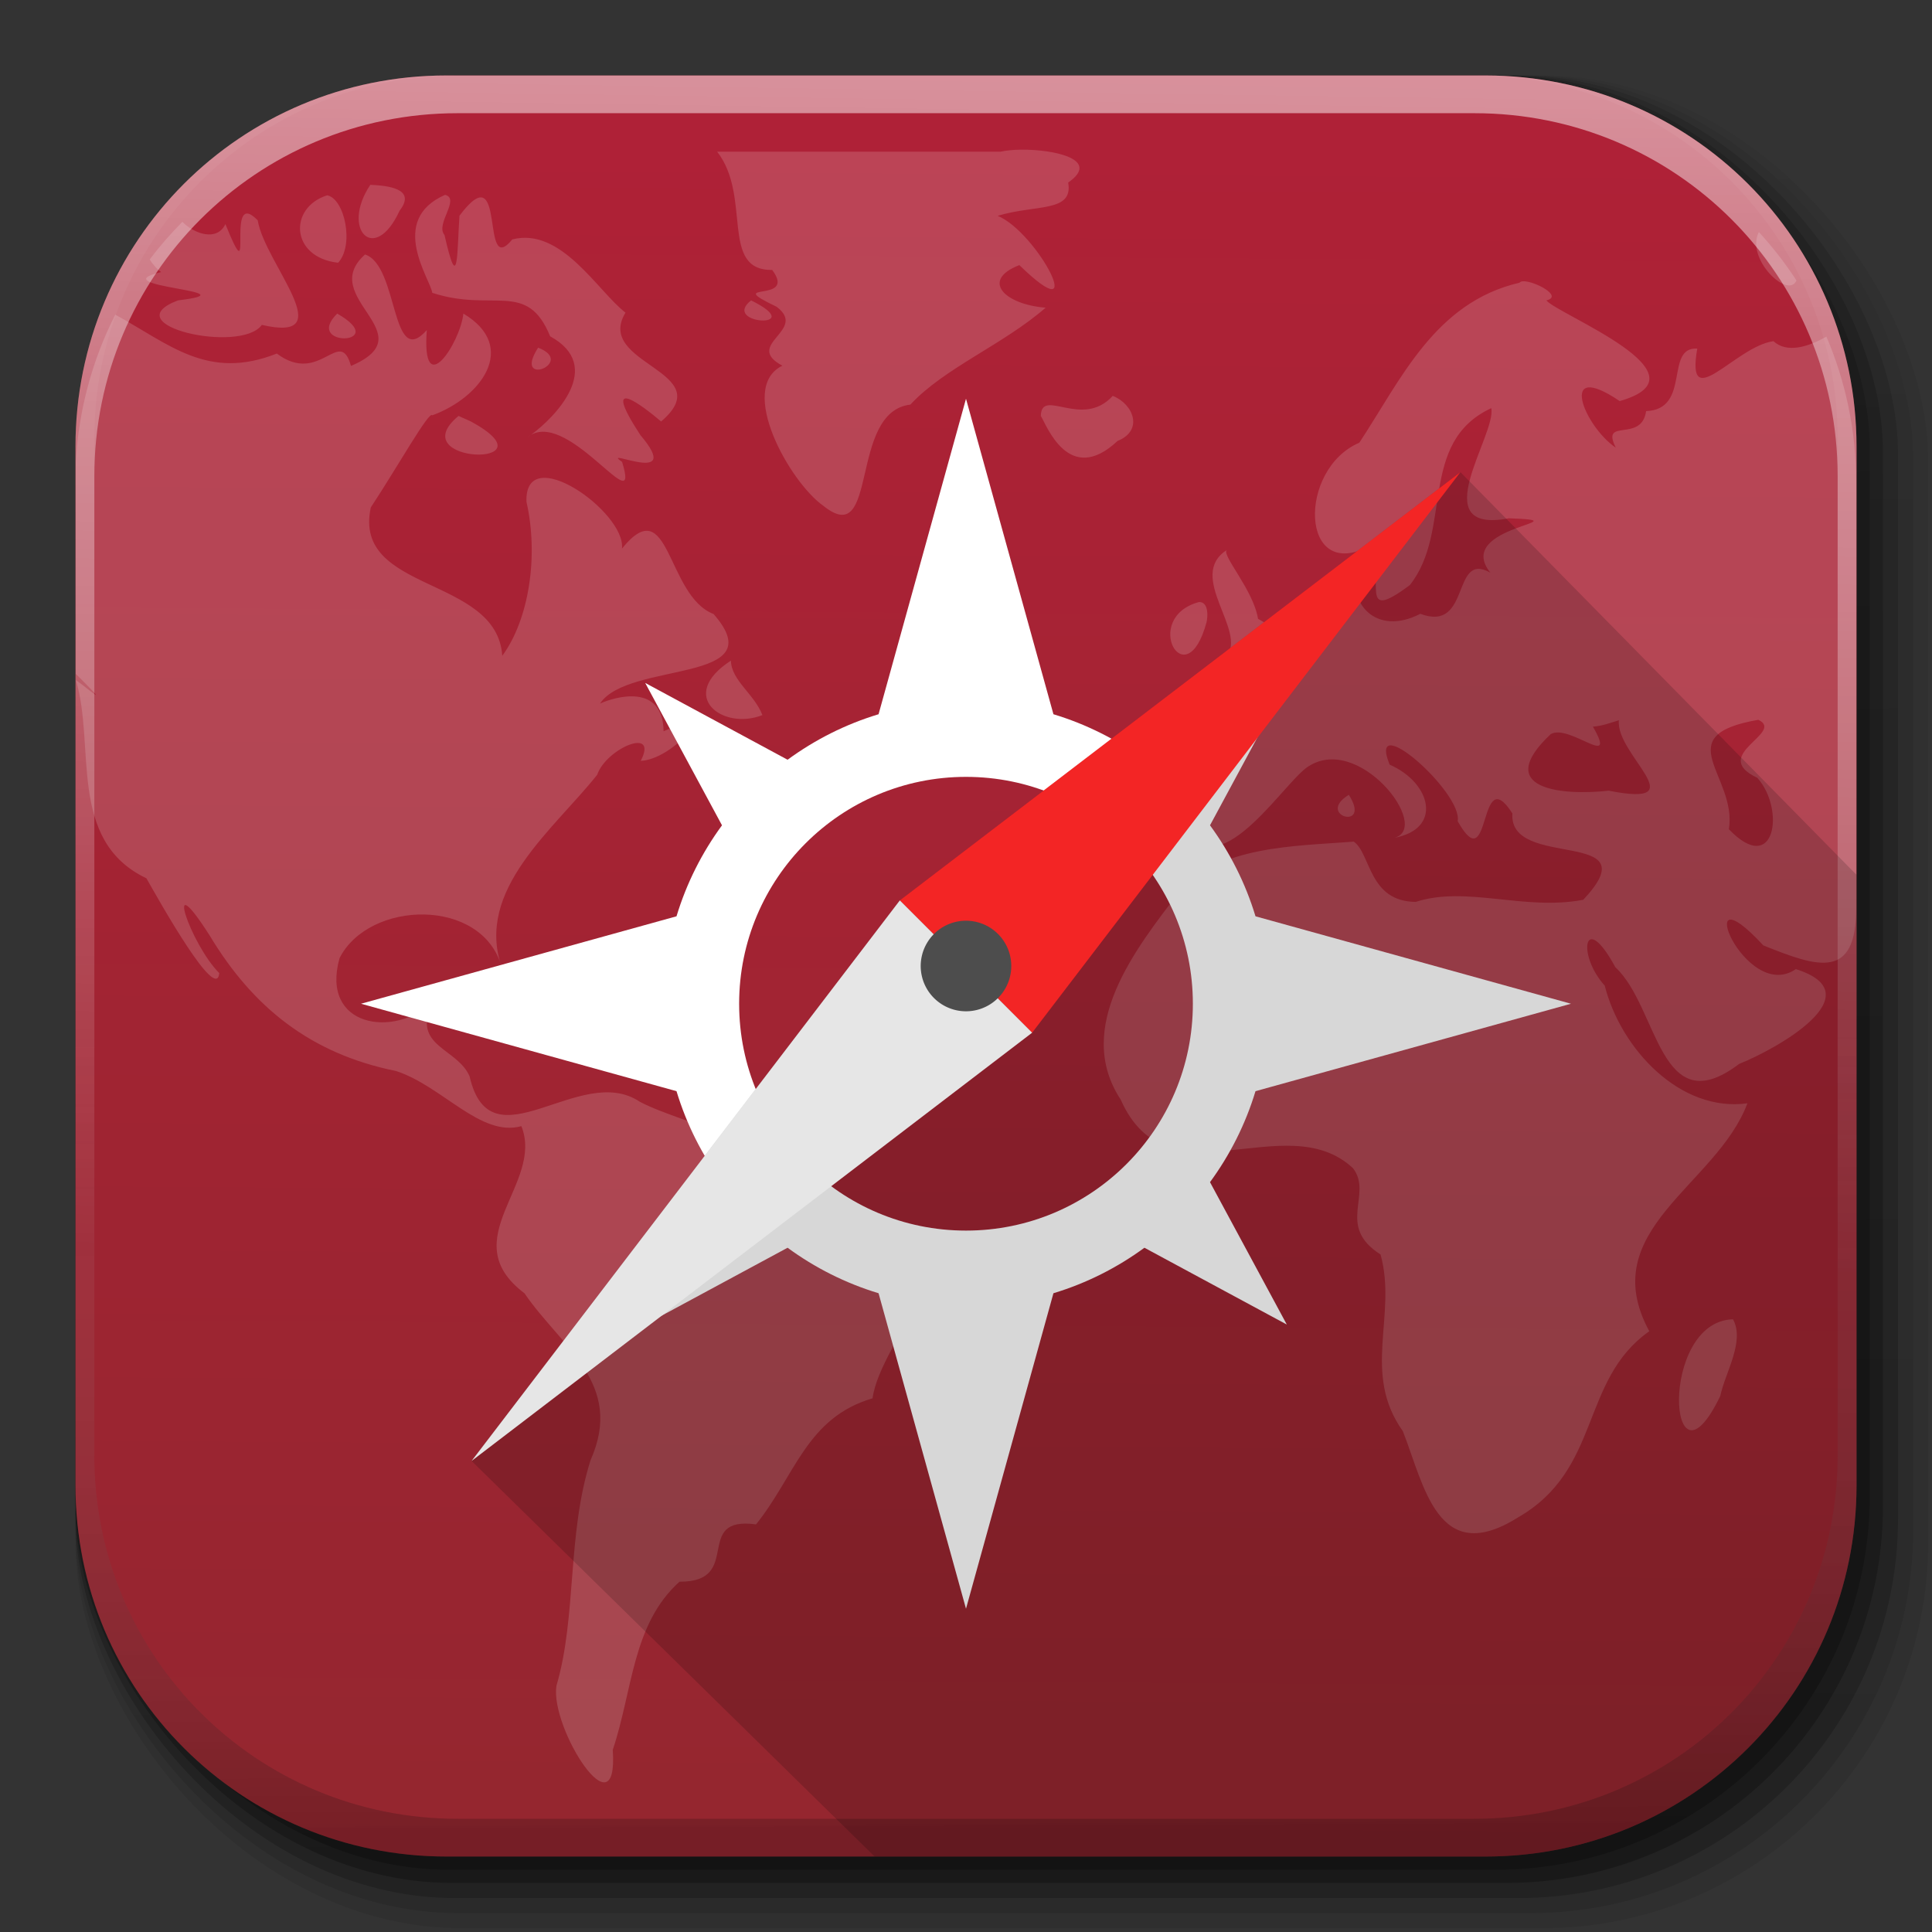 <?xml version="1.0" encoding="UTF-8" standalone="no"?>
<!-- Created with Inkscape (http://www.inkscape.org/) -->

<svg
   xmlns:dc="http://purl.org/dc/elements/1.1/"
   xmlns:cc="http://creativecommons.org/ns#"
   xmlns:rdf="http://www.w3.org/1999/02/22-rdf-syntax-ns#"
   xmlns:svg="http://www.w3.org/2000/svg"
   xmlns="http://www.w3.org/2000/svg"
   xmlns:xlink="http://www.w3.org/1999/xlink"
   xmlns:sodipodi="http://sodipodi.sourceforge.net/DTD/sodipodi-0.dtd"
   xmlns:inkscape="http://www.inkscape.org/namespaces/inkscape"
   width="512"
   height="512"
   id="svg2"
   version="1.1"
   inkscape:version="0.91pre2 r"
   sodipodi:docname="microsoft-wine-browser.svg"
   inkscape:export-filename="/home/alecive/Scrivania/firefoxTest1.png"
   inkscape:export-xdpi="100"
   inkscape:export-ydpi="100">
  <rect width="100%" height="100%" fill="#333333" stroke="none"/>
  <sodipodi:namedview
     id="base"
     pagecolor="#ffffff"
     bordercolor="#666666"
     borderopacity="1.0"
     inkscape:pageopacity="0.0"
     inkscape:pageshadow="2"
     inkscape:zoom="0.74680189"
     inkscape:cx="393.40075"
     inkscape:cy="236.84692"
     inkscape:document-units="px"
     inkscape:current-layer="svg2"
     showgrid="false"
     inkscape:window-width="1855"
     inkscape:window-height="1056"
     inkscape:window-x="65"
     inkscape:window-y="24"
     inkscape:window-maximized="1"
     inkscape:object-paths="false"
     inkscape:snap-intersection-paths="false"
     inkscape:object-nodes="true"
     inkscape:snap-smooth-nodes="true"
     inkscape:snap-nodes="true" />
  <defs
     id="defs4">
    <linearGradient
       x1="19.245"
       y1="21.031"
       x2="19.36"
       gradientUnits="userSpaceOnUse"
       y2="44.984"
       id="linearGradient2460">
      <stop
         offset="0"
         style="stop-color:#fafafa;stop-opacity:1;"
         id="stop3602" />
      <stop
         offset="1"
         style="stop-color:#f0f0f0;stop-opacity:1;"
         id="stop3604" />
    </linearGradient>
    <linearGradient
       inkscape:collect="always"
       xlink:href="#ButtonShadow-0-1-1-5-9"
       id="linearGradient4114-2-6"
       gradientUnits="userSpaceOnUse"
       gradientTransform="matrix(1.032,0,0,1.032,-830.864,592.678)"
       x1="1012.513"
       y1="484.417"
       x2="1006.808"
       y2="20.626" />
    <linearGradient
       x1="45.448"
       y1="92.54"
       x2="45.448"
       y2="7.017"
       id="ButtonShadow-0-1-1-5-9"
       gradientUnits="userSpaceOnUse"
       gradientTransform="matrix(1.006,0,0,0.994,100,0)">
      <stop
         id="stop3750-8-9-3-6-4"
         style="stop-color:#000000;stop-opacity:1"
         offset="0" />
      <stop
         id="stop3752-5-6-4-2-9"
         style="stop-color:#000000;stop-opacity:0.588"
         offset="1" />
    </linearGradient>
    <linearGradient
       inkscape:collect="always"
       xlink:href="#ButtonShadow-0-1-1-5-9"
       id="linearGradient4112-2-6"
       gradientUnits="userSpaceOnUse"
       gradientTransform="matrix(1.04,0,0,1.04,-837.951,592.518)"
       x1="1012.513"
       y1="484.417"
       x2="1006.808"
       y2="20.626" />
    <linearGradient
       inkscape:collect="always"
       xlink:href="#ButtonShadow-0-1-1-5-9"
       id="linearGradient4110-6-7"
       gradientUnits="userSpaceOnUse"
       gradientTransform="matrix(1.023,0,0,1.023,-823.777,592.838)"
       x1="1012.513"
       y1="484.417"
       x2="1006.808"
       y2="20.626" />
    <linearGradient
       inkscape:collect="always"
       xlink:href="#ButtonShadow-0-1-1-5-9"
       id="linearGradient4116-6-3"
       gradientUnits="userSpaceOnUse"
       gradientTransform="matrix(1.015,0,0,1.015,-816.69,592.997)"
       x1="1012.513"
       y1="484.417"
       x2="1006.808"
       y2="20.626" />
    <linearGradient
       y2="20.626"
       x2="1006.808"
       y1="484.417"
       x1="1012.513"
       gradientTransform="matrix(1.007,0,0,1.007,-810.489,593.137)"
       gradientUnits="userSpaceOnUse"
       id="linearGradient5342-3"
       xlink:href="#ButtonShadow-0-1-1-5-9"
       inkscape:collect="always" />
    <linearGradient
       inkscape:collect="always"
       xlink:href="#linearGradient3737-9"
       id="linearGradient4084-8"
       gradientUnits="userSpaceOnUse"
       gradientTransform="translate(778.6,-360.56)"
       x1="993.439"
       y1="51.512"
       x2="988.786"
       y2="363.738" />
    <linearGradient
       id="linearGradient3737-9">
      <stop
         id="stop3739-7"
         style="stop-color:#ffffff;stop-opacity:1"
         offset="0" />
      <stop
         id="stop3741-4"
         style="stop-color:#ffffff;stop-opacity:0"
         offset="1" />
    </linearGradient>
    <linearGradient
       inkscape:collect="always"
       xlink:href="#linearGradient4046-3"
       id="linearGradient4086-12"
       gradientUnits="userSpaceOnUse"
       x1="1764.649"
       y1="155.597"
       x2="1763.69"
       y2="-55.941" />
    <linearGradient
       id="linearGradient4046-3">
      <stop
         id="stop4048-7"
         style="stop-color:#000000;stop-opacity:1;"
         offset="0" />
      <stop
         id="stop4050-73"
         style="stop-color:#ffffff;stop-opacity:0.2"
         offset="1" />
    </linearGradient>
    <linearGradient
       inkscape:collect="always"
       xlink:href="#linearGradient4041"
       id="linearGradient4254"
       x1="-238.5"
       y1="164.812"
       x2="233.5"
       y2="167.75"
       gradientUnits="userSpaceOnUse"
       gradientTransform="matrix(0,-1,1,0,-46.5,253.5)" />
    <linearGradient
       id="linearGradient4041">
      <stop
         style="stop-color:#94262f;stop-opacity:1;"
         offset="0"
         id="stop4043" />
      <stop
         style="stop-color:#b02137;stop-opacity:1"
         offset="1"
         id="stop4045" />
    </linearGradient>
  </defs>
  <g
     id="layer1"
     inkscape:groupmode="layer"
     inkscape:label="Livello 1"
     transform="translate(0,-540.362)" />
  <g
     id="g2036"
     transform="matrix(1.1,0,0,0.444,95.081,256.393)">
    <g
       id="g3712"
       style="opacity:0.4"
       transform="matrix(1.053,0,0,1.286,-1.263,-13.429)" />
  </g>
  <g
     transform="translate(97.481,231.282)"
     id="g3541" />
  <g
     transform="translate(97.481,231.282)"
     id="g3536" />
  <g
     id="g4103"
     transform="translate(-11.985,-592.117)">
    <rect
       ry="101.458"
       y="612.117"
       x="31.985"
       height="487"
       width="487"
       id="rect6187"
       style="opacity:0.1;color:#000000;fill:url(#linearGradient4114-2-6);fill-opacity:1;fill-rule:nonzero;stroke:none;stroke-width:1.5;marker:none;visibility:visible;display:inline;overflow:visible;enable-background:accumulate" />
    <rect
       style="opacity:0.08;color:#000000;fill:url(#linearGradient4112-2-6);fill-opacity:1;fill-rule:nonzero;stroke:none;stroke-width:1.5;marker:none;visibility:visible;display:inline;overflow:visible;enable-background:accumulate"
       id="rect6191"
       width="491"
       height="491"
       x="31.985"
       y="612.117"
       ry="102.292" />
    <rect
       style="opacity:0.2;color:#000000;fill:url(#linearGradient4110-6-7);fill-opacity:1;fill-rule:nonzero;stroke:none;stroke-width:1.5;marker:none;visibility:visible;display:inline;overflow:visible;enable-background:accumulate"
       id="rect6183"
       width="483"
       height="483"
       x="31.985"
       y="612.117"
       ry="100.625" />
    <rect
       ry="99.792"
       y="612.117"
       x="31.985"
       height="479"
       width="479"
       id="rect6179"
       style="opacity:0.25;color:#000000;fill:url(#linearGradient4116-6-3);fill-opacity:1;fill-rule:nonzero;stroke:none;stroke-width:1.5;marker:none;visibility:visible;display:inline;overflow:visible;enable-background:accumulate" />
    <rect
       style="opacity:0.25;color:#000000;fill:url(#linearGradient5342-3);fill-opacity:1;fill-rule:nonzero;stroke:none;stroke-width:1.5;marker:none;visibility:visible;display:inline;overflow:visible;enable-background:accumulate"
       id="rect5574"
       width="475.5"
       height="475.5"
       x="31.985"
       y="612.117"
       ry="99.062" />
  </g>
  <path
     style="fill:url(#linearGradient4254);stroke:none;color:#bebebe;fill-opacity:1;fill-rule:nonzero;stroke-width:2;marker:none;visibility:visible;display:inline;overflow:visible;enable-background:accumulate;text-decoration-line:none;text-decoration-style:solid;text-decoration-color:#000000;clip-rule:nonzero;opacity:1;isolation:auto;mix-blend-mode:normal;color-interpolation:sRGB;color-interpolation-filters:linearRGB;solid-color:#000000;solid-opacity:1;stroke-linecap:butt;stroke-linejoin:miter;stroke-miterlimit:4;stroke-dasharray:none;stroke-dashoffset:0;stroke-opacity:1;filter-blend-mode:normal;filter-gaussianBlur-deviation:0;color-rendering:auto;image-rendering:auto;shape-rendering:auto;text-rendering:auto"
     d="M 118.344,20 C 63.867,20 20,63.867 20,118.344 l 0,23.062 0,252.25 C 20,448.133 63.867,492 118.344,492 l 275.312,0 C 448.133,492 492,448.133 492,393.656 l 0,-252.25 0,-23.062 C 492,63.867 448.133,20 393.656,20 l -275.312,0 z"
     id="rect5505"
     inkscape:connector-curvature="0" />
  <g
     id="g4076"
     transform="translate(-605.519,-353.968)">
    <g
       transform="translate(-926.668,684.384)"
       id="g4038" />
  </g>
  <g
     id="g3926"
     transform="translate(-504.969,-11.996)">
    <path
       inkscape:connector-curvature="0"
       id="path3522-9"
       transform="translate(504.891,21.659)"
       d="m 270.625,30 c -2.069,0.022 -3.961,0.214 -5.375,0.531 l -75.125,0 c 9.272,11.812 0.609,31.54 14.594,31.344 6.81,9.134 -13.56,2.71 1.156,9.75 8.463,6.323 -8.949,9.951 1.531,15.625 -12.079,5.913 1.966,30.927 10.938,37.188 14.767,11.793 6.523,-24.963 23,-26.875 8.953,-9.697 24.676,-15.933 35.844,-25.688 -10.914,-0.841 -17.305,-7.289 -6.969,-11.281 19.023,18.493 4.78,-8.748 -5.75,-13.062 10.189,-3.075 20.101,-0.836 18.688,-8.812 C 291.905,32.646 279.589,29.905 270.625,30 Z M 98.219,39.312 c -7.936,11.805 1.148,21.274 7.75,6.875 4.673,-6.013 -3.468,-6.655 -7.75,-6.875 z m 19.812,2.656 c -15.333,6.742 -3.786,22.472 -3.406,25.969 16.152,5.301 25.14,-3.453 31.25,11.531 14.559,7.96 1.284,21.458 -5.062,26.094 10.614,-5.949 29.198,23.529 24.125,7.188 -6.247,-4.327 16.787,6.939 4.844,-7.125 -10.991,-16.8 0.866,-7.515 5.5,-3.594 15.761,-13.408 -17.823,-15.046 -9.438,-28.844 -7.348,-5.646 -16.988,-22.75 -30,-19.406 -8.711,10.687 -1.22,-23.282 -14,-6.281 -0.662,9.503 -0.244,21.558 -3.969,5.094 -2.495,-2.882 4.296,-9.581 0.156,-10.625 z m 22.781,63.594 c -0.342,0.192 -0.675,0.419 -1,0.688 0.304,-0.2 0.647,-0.43 1,-0.688 z M 86.781,42.094 c -10.292,3.255 -9.749,16.461 2.906,17.875 4.335,-4.687 1.732,-16.987 -2.906,-17.875 z M 65.75,46.938 c -4.519,-0.618 1.232,20.533 -5.938,2.781 -2.234,4.707 -8.266,2.598 -11.406,-0.594 -3.098,3.13 -6.001,6.445 -8.656,9.969 0.882,1.428 1.999,2.618 3.031,3.344 -16.548,3.932 25.276,5.01 4.469,7.5 -17.311,6.559 16.644,14.277 22.219,6.5 21.377,4.96 0.783,-16.23 -1.094,-27.719 -1.133,-1.153 -1.979,-1.693 -2.625,-1.781 z m 400.438,4.875 c -3.618,7.159 7.849,17.937 9.969,12.844 -2.966,-4.561 -6.307,-8.852 -9.969,-12.844 z M 96.812,57.781 C 83.922,69.274 113.181,78.751 93.094,87.312 90.082,76.639 84.93,92.651 73.438,84.031 55.154,91.253 45.128,81.641 30.625,73.719 24.62,85.544 20.932,98.765 20.156,112.781 l 0,56.125 c 9.741,9.722 3.8,4.307 0,1.625 5.346,17.274 -2.355,42.515 18.719,52.562 3.582,6.304 18.619,33.161 19.312,25.125 -7.536,-7.487 -15.283,-29.944 -2.531,-9.938 11.422,19.017 26.835,31.35 49.344,35.875 12.306,3.971 22.428,17.628 33.25,14.625 6.119,15.304 -18.137,30.007 0.812,44.281 9.892,14.451 26.523,23.931 17.531,44.219 -6.288,19.814 -3.624,41.383 -9.062,59.844 -1.688,11.237 16.514,39.776 14.938,16.938 5.313,-15.871 5.174,-33.323 17.688,-44.562 17.122,0.129 3.286,-17.486 20.281,-15.188 10.371,-12.896 13.373,-28.285 30.875,-33.406 2.091,-15.654 29.09,-39.624 1.188,-45.719 -7.584,-3.546 -27.117,-4.813 -25.625,-6.562 3.023,-15.533 -25.221,-19.958 -37.25,-26.312 -15.794,-10.635 -39.529,17.669 -45.094,-6.719 -3.32,-7.673 -15.485,-7.785 -9.906,-19.625 -10.055,9.487 -29.711,6.602 -24.562,-11.719 7.819,-15.43 37.852,-16.184 42.969,2.375 -7.104,-20.469 13.745,-36.406 25.312,-50.969 2.355,-6.96 16.347,-12.938 11.531,-3.688 8.205,-0.281 20.638,-14.327 6.062,-7.844 -0.206,-12.81 -12.77,-9.163 -16.844,-7.344 7.551,-11.369 46.332,-5.135 30.094,-23.719 -12.583,-4.837 -11.554,-33.068 -24.281,-17.344 1.071,-9.688 -25.901,-28.653 -25.312,-12.406 3.293,14.538 0.601,31.283 -6.406,40.812 -1.462,-21.302 -39.767,-16.612 -34.844,-39.312 7.133,-10.819 15.487,-25.752 16.281,-24.406 12.784,-4.63 23.066,-18.114 8.25,-26.969 -0.792,7.717 -11.145,23.632 -9.688,4.375 -9.585,10.781 -7.398,-17.134 -16.375,-20.031 z m 306.875,7.094 c -0.421,0.022 -0.739,0.155 -0.906,0.375 -22.453,5.211 -31.361,25.555 -42.469,42.406 -16.373,7.003 -15.761,37.075 2.531,27.469 4.896,8.112 -3.416,20.888 10.844,10.281 11.502,-14.44 2.02,-37.801 21.594,-46.906 1.426,7.08 -18.071,33.533 4.688,29.188 20.574,0.736 -14.944,1.938 -4.938,14.406 -10.397,-5.852 -4.992,15.988 -18.562,10.906 -11.757,6.067 -19.474,-2.83 -16.781,-12.562 -9.249,5.119 2.899,19.57 -13.156,20.438 -3.596,12.116 -33.163,10.288 -16.344,22.625 7.467,18.36 -27.831,1.155 -17.812,23.188 8.572,21.786 26.524,-7.209 33.812,-12.812 13.622,-10.024 33.612,15.922 23.344,18.5 12.928,-2.316 9.877,-14.582 -1.188,-19.406 -6.14,-15.107 19.45,7.426 18.031,15 9.024,16.031 5.317,-16.426 14.5,-2.062 -1.072,15.152 36.93,3.564 18.781,22.875 -15.603,2.982 -30.973,-3.791 -44.406,0.562 -12.503,-0.105 -11.854,-12.795 -16.406,-15.969 -15.904,1.226 -35.572,1.092 -46.219,13.281 -11.514,14.986 -28.112,35.927 -15.562,55.062 12.558,28.357 43.693,1.472 61.594,18.219 5.321,6.983 -4.616,15.28 7.281,22.844 4.477,16.112 -5.089,31.411 5.906,46.812 5.686,14.485 9.245,36.173 30.406,22.938 22.396,-12.786 16.426,-36.351 34.906,-49.406 -14.622,-26.847 17.888,-38.612 26,-60.406 -17.722,2.461 -33.531,-14.316 -37.812,-31.188 -7.445,-8.195 -5.504,-20.27 2.812,-4.875 11.431,10.508 11.668,41.665 32.812,25.625 9.667,-3.836 36.066,-18.466 15.031,-25.125 -13.559,9.317 -28.536,-27.832 -8.625,-6.281 14.475,5.826 24.625,9.316 24.625,-10 l 0,-89.469 0,-23.062 c 0,-13.8 -2.817,-26.915 -7.906,-38.812 -4.891,2.787 -10.501,4.458 -14.031,1.219 -10.06,1.329 -23.349,19.92 -20.188,1.969 -8.745,-0.55 -1.549,16.097 -13.562,16.562 -1.21,8.557 -12.136,1.561 -8.031,9.688 -8.432,-5.674 -15.583,-23.589 1.031,-12.344 24.673,-7.022 -16.277,-22.859 -19.438,-26.688 4.648,-1.057 -3.24,-5.219 -6.188,-5.062 z M 199.125,69.938 c -8.212,6.492 15.613,7.714 0,0 z m -109.688,3.5 c -9.185,9.115 14.628,8.379 0,0 z m 53.25,9.031 c -6.956,10.81 10.277,3.991 0,0 z M 294.969,95.25 c -8.143,8.894 -18.887,-2.332 -19.062,5.312 1.476,2.31 7.393,18.791 20.344,6.625 6.951,-2.78 4.204,-9.792 -1.281,-11.938 z m -173.375,5.312 c -15.446,12.797 26.241,13.977 3.281,1.469 l -3.281,-1.469 z m 203.562,35.562 c -10.717,6.931 5.511,21.398 -0.031,28.219 -6.968,11.518 25.896,-0.811 8.344,-10 -1.203,-7.594 -9.617,-16.795 -8.312,-18.219 z m -7.312,13.75 c -15.494,4.156 -3.519,25.614 1.969,5.406 0.308,-1.172 0.729,-5.445 -1.969,-5.406 z m -124.062,15.531 c -14.414,9.324 -2.22,18.633 8.344,14.438 -2.169,-5.626 -8.246,-9.172 -8.344,-14.438 z m 272.281,15.688 c 7.192,3.443 -13.181,9.315 -0.281,15.375 7.507,8.375 4.671,26.349 -7.531,13.625 2.267,-14.206 -16.533,-24.801 7.812,-29 z m -36.969,0.125 c -0.976,9.127 20.738,23.286 -2.688,18.656 -12.389,1.379 -30.951,-0.355 -15.344,-15 4.932,-2.809 17.894,9.714 11.156,-1.969 2.389,-0.144 4.625,-1 6.875,-1.688 z m -71.562,19.75 c -9.036,5.523 6.248,9.758 0,0 z M 130.625,252.438 c -1.523,4.822 28.584,9.725 7.812,2 l -3.094,-1.031 -4.719,-0.969 z m 23.375,6.875 c -9.13,8.794 18.812,2.627 0,0 z m 305.344,80.656 c -19.839,0.485 -17.205,49.039 -3.375,20.312 1.311,-6.234 6.571,-14.467 3.375,-20.312 z"
       style="display:inline;opacity:1;fill:#ffffff;fill-opacity:0.157;stroke:none" />
  </g>
  <g
     id="g4076-9"
     transform="translate(-605.519,-353.968)">
    <g
       transform="translate(-926.668,684.384)"
       id="g4038-9">
      <path
         inkscape:connector-curvature="0"
         style="opacity:0.5;color:#000000;fill:url(#linearGradient4084-8);fill-opacity:1;fill-rule:nonzero;stroke:none;stroke-width:1.5;marker:none;visibility:visible;display:inline;overflow:visible;enable-background:accumulate"
         d="m 1650.499,-310.416 c -54.477,0 -98.312,43.836 -98.312,98.312 l 0,275.344 c 0,54.477 43.836,98.344 98.312,98.344 l 2.938,0 c -53.322,0 -96.25,-42.928 -96.25,-96.25 l 0,-269.5 c 0,-53.322 42.928,-96.25 96.25,-96.25 l 269.5,0 c 53.322,0 96.25,42.928 96.25,96.25 l 0,269.5 c 0,53.323 -42.928,96.25 -96.25,96.25 l 2.906,0 c 54.477,0 98.344,-43.867 98.344,-98.344 l 0,-275.344 c 0,-54.477 -43.867,-98.312 -98.344,-98.312 l -275.344,0 z"
         id="rect6809-2-3" />
      <path
         id="path3981-7"
         d="m 1650.499,161.584 c -54.477,0 -98.312,-43.836 -98.312,-98.313 l 0,-275.344 c 0,-54.477 43.836,-98.344 98.312,-98.344 l 2.938,0 c -53.322,0 -96.25,42.928 -96.25,96.25 l 0,269.5 c 0,53.323 42.928,96.25 96.25,96.25 l 269.5,0 c 53.322,0 96.25,-42.928 96.25,-96.25 l 0,-269.5 c 0,-53.322 -42.928,-96.25 -96.25,-96.25 l 2.906,0 c 54.477,0 98.344,43.867 98.344,98.344 l 0,275.344 c 0,54.477 -43.867,98.313 -98.344,98.313 l -275.344,0 z"
         style="opacity:0.2;color:#000000;fill:url(#linearGradient4086-12);fill-opacity:1;fill-rule:nonzero;stroke:none;stroke-width:1.5;marker:none;visibility:visible;display:inline;overflow:visible;enable-background:accumulate"
         inkscape:connector-curvature="0" />
    </g>
  </g>
  <g
     id="g4212">
    <path
       d="m 760.891,127.333 -23.172,83.608 c -8.768,2.65 -16.895,6.766 -24.112,12.056 l -37.733,-20.354 20.354,37.733 c -5.29,7.216 -9.406,15.343 -12.056,24.112 l -83.608,23.172 83.608,23.172 c 2.65,8.768 6.766,16.895 12.056,24.112 l -20.354,37.733 37.733,-20.354 c 7.216,5.29 15.343,9.406 24.112,12.056 l 23.172,83.608 23.172,-83.608 c 8.768,-2.65 16.895,-6.766 24.112,-12.056 l 37.733,20.354 -20.354,-37.733 c 5.29,-7.216 9.406,-15.343 12.056,-24.112 l 83.608,-23.172 -83.608,-23.172 c -2.65,-8.768 -6.766,-16.895 -12.056,-24.112 l 20.354,-37.733 -37.733,20.354 c -7.216,-5.29 -15.343,-9.406 -24.112,-12.056 l -23.172,-83.608 z m 0,100.204 c 33.205,0 60.122,26.918 60.122,60.122 0,33.205 -26.918,60.122 -60.122,60.122 -33.205,0 -60.122,-26.918 -60.122,-60.122 0,-33.205 26.918,-60.122 60.122,-60.122 z"
       inkscape:connector-curvature="0"
       id="path4588"
       style="color:#000000;display:inline;overflow:visible;visibility:visible;fill:#ffffff;fill-opacity:1;fill-rule:nonzero;stroke:none;stroke-width:0.8;marker:none;enable-background:accumulate"
       transform="translate(-504.891,-21.659)" />
    <path
       sodipodi:nodetypes="cccccccc"
       inkscape:connector-curvature="0"
       id="path4037"
       d="m 387.031,125.125 -148.562,113.5 -113.5,148.531 C 124.974,387.166 231.781,492 231.781,492 l 161.875,0 C 448.133,492 492,448.133 492,393.656 l 0,-161.812 c 0,0 -104.981,-106.723 -104.969,-106.719 z"
       style="fill:#000000;fill-opacity:0.157;fill-rule:evenodd;stroke:none" />
    <path
       style="fill:#f32525;fill-opacity:1;fill-rule:evenodd;stroke:none"
       id="path5923-0-5"
       inkscape:connector-curvature="0"
       d="M 273.53,273.677 238.463,238.61 387.019,125.121 273.53,273.677 Z" />
    <path
       style="fill:#e6e6e6;fill-opacity:1;fill-rule:evenodd;stroke:none"
       id="path5926-8-6"
       inkscape:connector-curvature="0"
       d="M 273.53,273.677 238.463,238.61 124.974,387.166 273.53,273.677 Z" />
    <path
       d="m 264.483,264.488 a 12,12 0 0 1 -16.971,-16.971 12,12 0 1 1 16.971,16.971 z"
       id="path5958-8-4"
       style="fill:#4d4d4d;fill-opacity:1;fill-rule:evenodd;stroke:none"
       inkscape:connector-curvature="0" />
  </g>
</svg>
